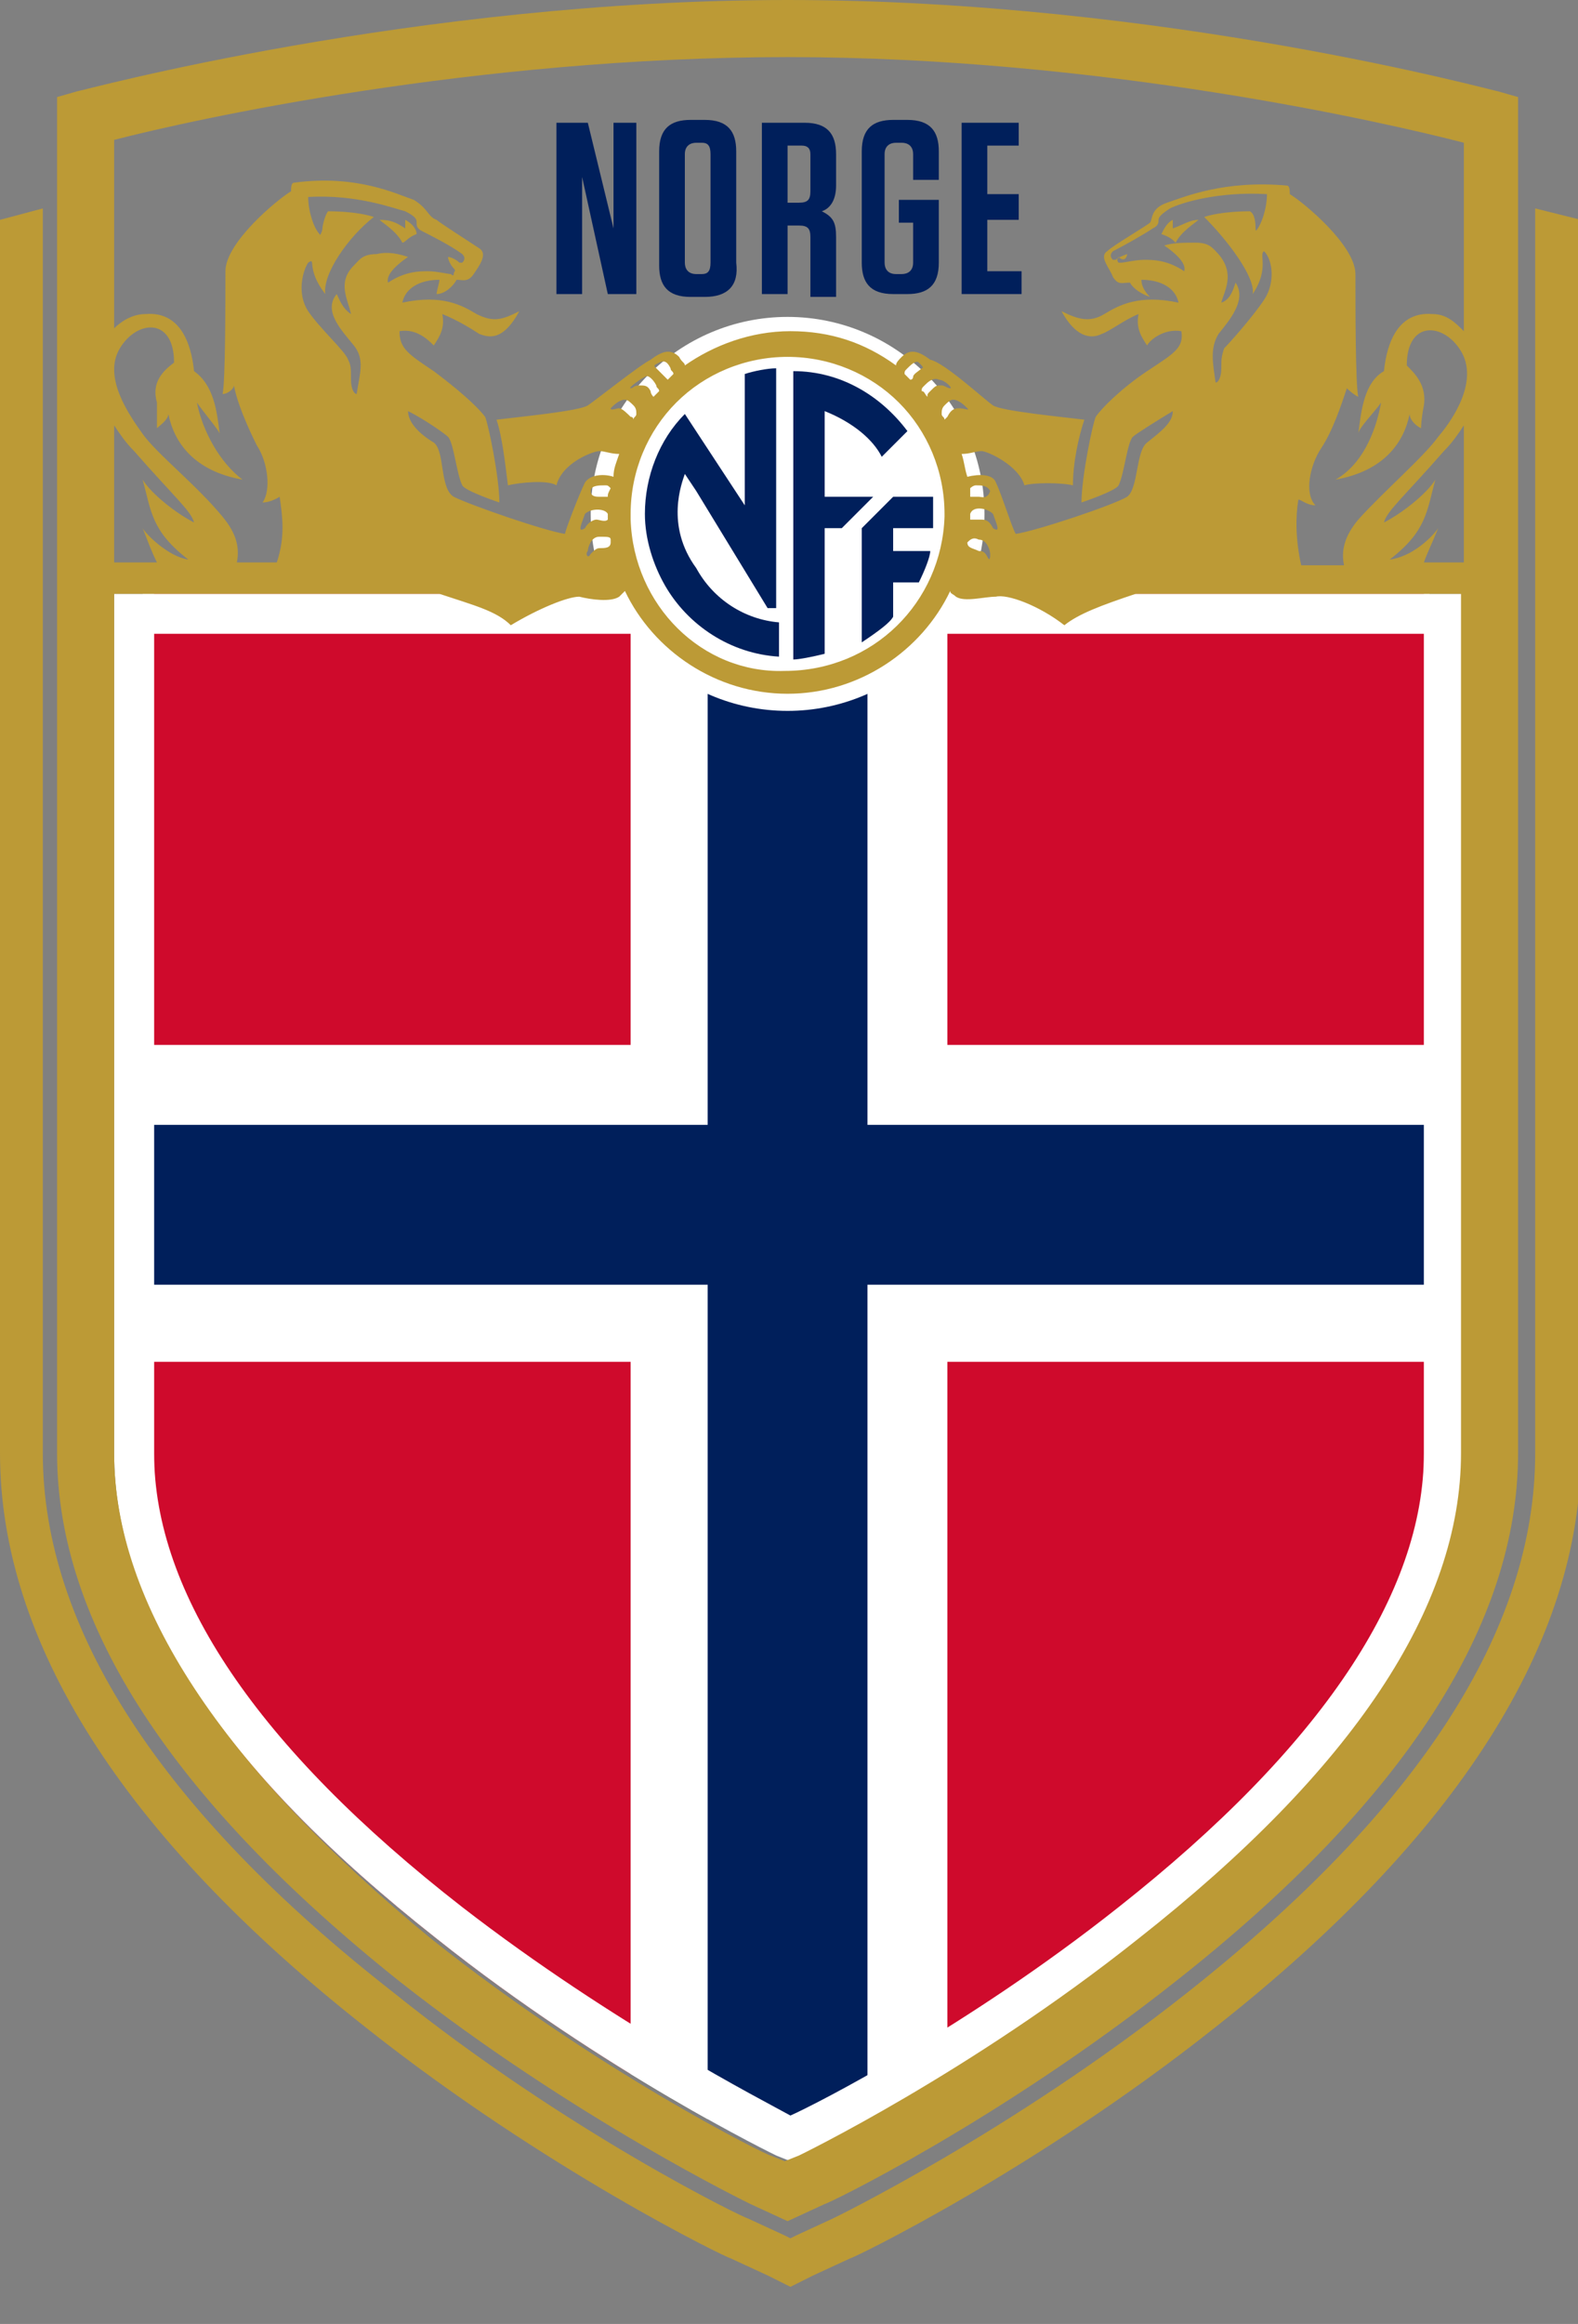 <?xml version="1.0" encoding="utf-8"?>
<!-- Generator: Adobe Illustrator 19.1.0, SVG Export Plug-In . SVG Version: 6.00 Build 0)  -->
<svg version="1.1" id="Layer_1" xmlns="http://www.w3.org/2000/svg" xmlns:xlink="http://www.w3.org/1999/xlink" x="0px" y="0px"
	 viewBox="0 0 55.3 81.4" style="enable-background:new 0 0 55.3 81.4;" xml:space="preserve">
<rect x="0" y="0" width="55.3" height="81.4" fill="#808080" stroke="none"/>
<style type="text/css">
	.st0{clip-path:url(#SVGID_2_);fill:url(#SVGID_3_);}
	.st1{clip-path:url(#SVGID_5_);fill:#FFFFFF;}
	.st2{clip-path:url(#SVGID_7_);fill:#CF0A2C;}
	.st3{clip-path:url(#SVGID_7_);fill:#001F5B;}
	.st4{fill:#FFFFFF;}
	.st5{fill:#001F5B;}
	.st6{fill:#BC9A36;}
</style>
<g>
	<g>
		<defs>
			<path id="SVGID_1_" d="M22.1,18c0-3,2.5-5.5,5.5-5.5c3,0,5.5,2.5,5.5,5.5s-2.5,5.5-5.5,5.5C24.6,23.5,22.1,21.1,22.1,18 M21.3,18
				c0,3.5,2.8,6.3,6.3,6.3c3.5,0,6.3-2.8,6.3-6.3s-2.8-6.3-6.3-6.3C24.1,11.7,21.3,14.5,21.3,18"/>
		</defs>
		<clipPath id="SVGID_2_">
			<use xlink:href="#SVGID_1_"  style="overflow:visible;"/>
		</clipPath>
		
			<linearGradient id="SVGID_3_" gradientUnits="userSpaceOnUse" x1="-388.116" y1="337.393" x2="-387.86" y2="337.393" gradientTransform="matrix(49.484 0 0 -49.484 19226.842 16713.596)">
			<stop  offset="0" style="stop-color:#F3EFA3"/>
			<stop  offset="0.174" style="stop-color:#F3EFA3"/>
			<stop  offset="0.187" style="stop-color:#F2EDA1"/>
			<stop  offset="0.42" style="stop-color:#DCCA84"/>
			<stop  offset="0.64" style="stop-color:#CDB16F"/>
			<stop  offset="0.839" style="stop-color:#C3A162"/>
			<stop  offset="1" style="stop-color:#C09C5E"/>
		</linearGradient>
		<rect x="21.3" y="11.7" class="st0" width="12.7" height="12.7"/>
	</g>
	<g>
		<defs>
			<path id="SVGID_4_" d="M4,20.8v30.1c0,5.4,3.8,11.1,11.3,17c5.9,4.7,11.9,7.6,11.9,7.6l0.5,0.2l0.5-0.2c0,0,6-2.9,11.9-7.6
				c7.5-5.9,11.3-11.6,11.3-17V20.8H4z"/>
		</defs>
		<clipPath id="SVGID_5_">
			<use xlink:href="#SVGID_4_"  style="overflow:visible;"/>
		</clipPath>
		<polygon class="st1" points="5,81.4 5,19.8 50.1,19.6 50.1,81.2 		"/>
	</g>
	<g>
		<defs>
			<path id="SVGID_6_" d="M4,20.8v30.1c0,5.4,3.8,11.1,11.3,17c5.9,4.7,11.9,7.6,11.9,7.6l0.5,0.2l0.5-0.2c0,0,6-2.9,11.9-7.6
				c7.5-5.9,11.3-11.6,11.3-17V20.8H4z"/>
		</defs>
		<clipPath id="SVGID_7_">
			<use xlink:href="#SVGID_6_"  style="overflow:visible;"/>
		</clipPath>
		<rect x="33.2" y="19.9" class="st2" width="16.7" height="16.7"/>
		<rect x="5.4" y="47.7" class="st2" width="16.7" height="33.4"/>
		<polygon class="st3" points="30.4,81.1 30.4,45 49.9,45 49.9,39.4 30.4,39.4 30.4,19.9 24.8,19.9 24.8,39.4 5.4,39.4 5.4,45 
			24.8,45 24.8,81.1 		"/>
		<rect x="5.4" y="19.9" class="st2" width="16.7" height="16.7"/>
		<rect x="33.2" y="47.7" class="st2" width="16.7" height="33.4"/>
	</g>
	<path class="st4" d="M49.9,22.2v28.7c0,4.9-3.6,10.3-10.7,15.9c-5.3,4.2-10.6,6.9-11.5,7.3c-0.9-0.5-6.2-3.2-11.5-7.3
		C9,61.2,5.4,55.8,5.4,50.9V22.2H49.9 M51.3,20.8H4v30.1c0,5.4,3.8,11.1,11.3,17c5.9,4.7,11.9,7.6,11.9,7.6l0.5,0.2l0.5-0.2
		c0,0,6-2.9,11.9-7.6c7.5-5.9,11.3-11.6,11.3-17V20.8z"/>
	<path class="st4" d="M27.6,23.7c-3.1,0-5.7-2.6-5.7-5.7c0-3.1,2.6-5.7,5.7-5.7c3.1,0,5.7,2.6,5.7,5.7
		C33.3,21.2,30.8,23.7,27.6,23.7"/>
	<path class="st4" d="M20.7,18c0,3.8,3.1,6.9,6.9,6.9c3.8,0,6.9-3.1,6.9-6.9c0-3.8-3.1-6.9-6.9-6.9C23.8,11.1,20.7,14.2,20.7,18"/>
	<polygon class="st5" points="21.5,4.3 22.3,4.3 22.3,10.3 21.3,10.3 20.4,6.2 20.4,10.3 19.5,10.3 19.5,4.3 20.6,4.3 21.5,8 	"/>
	<path class="st5" d="M24.7,10.4h-0.5c-0.8,0-1.1-0.4-1.1-1.1V5.3c0-0.8,0.4-1.1,1.1-1.1h0.5c0.8,0,1.1,0.4,1.1,1.1v3.9
		C25.9,10,25.5,10.4,24.7,10.4 M24.6,5h-0.2C24.2,5,24,5.1,24,5.4v3.8c0,0.2,0.1,0.4,0.4,0.4h0.2c0.2,0,0.3-0.1,0.3-0.4V5.4
		C24.9,5.1,24.8,5,24.6,5"/>
	<path class="st5" d="M29.3,8.3v2.1h-0.9V8.3c0-0.3-0.1-0.4-0.4-0.4h-0.4v2.4h-0.9V4.3h1.5c0.8,0,1.1,0.4,1.1,1.1v1.1
		c0,0.5-0.2,0.8-0.5,0.9C29.2,7.6,29.3,7.8,29.3,8.3 M28.1,5.1h-0.5v2H28c0.3,0,0.4-0.1,0.4-0.4V5.4C28.4,5.2,28.3,5.1,28.1,5.1"/>
	<path class="st5" d="M31.5,7.8V7h1.4v2.2c0,0.8-0.4,1.1-1.1,1.1h-0.5c-0.8,0-1.1-0.4-1.1-1.1V5.3c0-0.8,0.4-1.1,1.1-1.1h0.5
		c0.8,0,1.1,0.4,1.1,1.1v1H32V5.4C32,5.1,31.8,5,31.6,5h-0.2c-0.2,0-0.4,0.1-0.4,0.4v3.8c0,0.2,0.1,0.4,0.4,0.4h0.2
		c0.2,0,0.4-0.1,0.4-0.4V7.8H31.5z"/>
	<polygon class="st5" points="35.7,4.3 35.7,5.1 34.6,5.1 34.6,6.8 35.7,6.8 35.7,7.7 34.6,7.7 34.6,9.5 35.8,9.5 35.8,10.3 
		33.7,10.3 33.7,4.3 	"/>
	<path class="st5" d="M31.8,15.1c-0.9-1.2-2.3-2.1-4-2.1v10.1c0.2,0,0.7-0.1,1.1-0.2v-4.4h0.6l1.1-1.1h-1.7v-3c1,0.4,1.7,1,2,1.6
		L31.8,15.1z"/>
	<path class="st5" d="M32.7,18.5c0-0.5,0-0.9,0-1.1h-1.4l-1.1,1.1v4c0.6-0.4,1-0.7,1.1-0.9v-1.2l0.9,0c0.2-0.4,0.4-0.9,0.4-1.1
		l-1.3,0v-0.8H32.7z"/>
	<path class="st5" d="M24,16.6l0.4,0.6l0,0l2.5,4.1h0.3l0-8.4c-0.3,0-0.8,0.1-1.1,0.2l0,4.6L24,14.5c-0.9,0.9-1.4,2.2-1.4,3.5
		c0,0.9,0.3,1.8,0.7,2.5h0c0.8,1.4,2.3,2.4,4,2.5v-1.2c-1.2-0.1-2.3-0.8-2.9-1.9C23.3,18.4,23.9,16.9,24,16.6"/>
	<path class="st6" d="M54.2,7.4l-0.4-0.1l0,1.5v42.1c0,6.2-4.1,12.5-12.2,18.9c-6.2,4.9-12.4,7.9-12.4,7.9l-1.3,0.6l-0.2,0.1
		l-0.2-0.1l-1.3-0.6c-0.1,0-6.3-3-12.4-7.9C5.6,63.4,1.5,57,1.5,50.9V8.8l0-1.5L0,7.7v1.1v42.1C0,57.5,4.3,64.3,12.8,71
		c6.3,5,12.7,8.1,12.8,8.1l1.3,0.6l0.8,0.4l0.8-0.4l1.3-0.6c0.1,0,6.5-3.1,12.8-8.1c8.5-6.7,12.8-13.5,12.8-20.1V8.8V7.7L54.2,7.4z"
		/>
	<path class="st6" d="M42,7.7c-0.3,0-0.6,0.2-0.9,0.3c0-0.1,0-0.3,0-0.3c-0.2,0.1-0.3,0.3-0.4,0.5c0.3,0.1,0.4,0.2,0.5,0.3
		C41.4,8.1,41.9,7.8,42,7.7"/>
	<path class="st6" d="M14.1,8.5c0.1,0,0.2-0.2,0.5-0.3c0-0.2-0.2-0.4-0.4-0.5c0,0,0,0.2,0,0.3c-0.3-0.2-0.5-0.3-0.9-0.3
		C13.4,7.8,13.9,8.1,14.1,8.5"/>
	<path class="st6" d="M14,69.4c6.1,4.8,12.3,7.8,12.3,7.8l1.3,0.6l1.3-0.6c0.1,0,6.1-2.9,12.3-7.8c8-6.3,12-12.5,12-18.5V3.4
		l-0.7-0.2C52.4,3.2,40.8,0,27.6,0C14.5,0,2.8,3.2,2.7,3.2L2,3.4v47.5C2,56.9,6.1,63.1,14,69.4 M48.7,19.6c1.3-1,1.3-1.7,1.6-2.8
		c-0.3,0.5-1.2,1.2-1.8,1.5c0.1-0.4,0.7-0.9,2.1-2.5c0.3-0.3,0.5-0.6,0.7-0.9v4.8h-1.4c0.1-0.3,0.3-0.7,0.5-1.2
		C50.2,18.8,49.5,19.5,48.7,19.6 M27.6,2c11,0,21,2.3,23.7,3v6.6C51,11.3,50.7,11,50.2,11c-1.2-0.1-1.6,1-1.7,2
		c-0.7,0.4-0.8,1.4-0.9,2.2c0-0.2,0.6-0.8,0.8-1.1c-0.2,1.1-0.7,2.2-1.6,2.7c1.7-0.3,2.4-1.3,2.6-2.3c0,0.2,0.2,0.4,0.4,0.5
		c0,0,0-0.3,0.1-0.8c0.1-0.7-0.3-1.1-0.6-1.4c0-1.6,1.3-1.5,1.9-0.5c0.6,1-0.2,2.3-0.8,3c-0.5,0.7-1.9,1.9-2.8,2.9
		c-0.5,0.6-0.6,1.1-0.5,1.6h-1.5c-0.2-0.9-0.2-1.7-0.1-2.3c0.1,0,0.3,0.2,0.6,0.2c-0.4-0.4-0.2-1.4,0.2-2c0.4-0.6,0.7-1.5,0.9-2.1
		c0,0,0.2,0.2,0.4,0.3c-0.1-0.4-0.1-3.3-0.1-4.3c0-1-1.8-2.5-2.3-2.8c0-0.1,0-0.3-0.1-0.3c-2.2-0.2-3.6,0.4-4.2,0.6
		c-0.6,0.2-0.5,0.6-0.6,0.7c-0.1,0.1-1.3,0.8-1.5,1c-0.3,0.2,0.1,0.6,0.2,0.9c0.2,0.3,0.3,0.2,0.6,0.2c0.1,0.2,0.4,0.4,0.7,0.5
		C40.1,10.2,40,10,40,9.8c0.7,0,1.2,0.3,1.3,0.8c-1.4-0.3-2.1,0.1-2.6,0.4c-0.5,0.3-0.9,0.2-1.5-0.1c0.6,1.1,1.2,0.9,1.4,0.8
		c0.3-0.1,0.8-0.5,1.3-0.7c-0.1,0.5,0.1,0.8,0.3,1.1c0.1-0.2,0.6-0.6,1.2-0.5c0.1,0.6-0.3,0.8-1.2,1.4c-0.9,0.6-1.6,1.3-1.8,1.6
		c-0.1,0.2-0.5,2.1-0.5,3c0,0,1.2-0.4,1.3-0.6c0.2-0.4,0.3-1.5,0.5-1.7c0.1-0.1,0.9-0.6,1.4-0.9c0,0.4-0.4,0.7-0.9,1.1
		c-0.4,0.3-0.3,1.6-0.7,1.9c-0.5,0.3-3.2,1.2-3.9,1.3c-0.1-0.1-0.5-1.4-0.7-1.8c-0.1-0.3-0.6-0.3-1-0.2c-0.1-0.3-0.1-0.5-0.2-0.8
		c0,0,0,0,0,0c0.3,0,0.5-0.1,0.7-0.1c0.2,0,1.3,0.5,1.5,1.2c0.3-0.1,1.3-0.1,1.7,0c0-0.8,0.2-1.7,0.4-2.3c-0.8-0.1-2.9-0.3-3.2-0.5
		c-0.3-0.2-1.7-1.5-2.2-1.6c-0.4-0.3-0.7-0.4-1-0.1c-0.1,0.1-0.2,0.2-0.2,0.3c-1.1-0.8-2.3-1.2-3.7-1.2c-1.4,0-2.7,0.5-3.7,1.2
		c0-0.1-0.1-0.1-0.2-0.3c-0.3-0.3-0.6-0.2-1,0.1c-0.4,0.2-1.9,1.4-2.2,1.6c-0.3,0.2-2.4,0.4-3.2,0.5c0.2,0.6,0.3,1.5,0.4,2.3
		c0.4-0.1,1.4-0.2,1.7,0c0.2-0.8,1.3-1.2,1.5-1.2c0.2,0,0.4,0.1,0.7,0.1c0,0,0,0,0,0c-0.1,0.3-0.2,0.5-0.2,0.8
		c-0.3-0.1-0.8-0.1-1,0.2c-0.2,0.4-0.7,1.7-0.7,1.8c-0.7-0.1-3.3-1-3.9-1.3c-0.5-0.3-0.3-1.6-0.7-1.9c-0.5-0.3-0.9-0.7-0.9-1.1
		c0.6,0.3,1.3,0.8,1.4,0.9c0.2,0.2,0.3,1.3,0.5,1.7c0.1,0.2,1.3,0.6,1.3,0.6c0-0.9-0.4-2.8-0.5-3c-0.3-0.4-1-1-1.8-1.6
		c-0.9-0.6-1.2-0.8-1.2-1.4c0.6-0.1,1,0.3,1.2,0.5c0.2-0.3,0.4-0.6,0.3-1.1c0.5,0.2,1,0.5,1.3,0.7c0.3,0.1,0.8,0.3,1.4-0.8
		c-0.6,0.3-0.9,0.4-1.5,0.1c-0.5-0.3-1.2-0.7-2.6-0.4c0.1-0.5,0.6-0.8,1.3-0.8c0,0.1-0.1,0.4-0.1,0.5c0.3,0,0.6-0.3,0.7-0.5
		c0.2,0,0.4,0.1,0.6-0.2c0.2-0.3,0.5-0.7,0.2-0.9c-0.3-0.2-1.4-0.9-1.5-1C15,7.6,15,7.3,14.5,7c-0.6-0.2-2-0.9-4.2-0.6
		c-0.1,0-0.1,0.2-0.1,0.3C9.7,7,7.9,8.5,7.9,9.5c0,1,0,3.9-0.1,4.3c0.2,0,0.4-0.2,0.4-0.3C8.3,14.1,8.7,15,9,15.6
		c0.4,0.6,0.5,1.6,0.2,2c0.3,0,0.6-0.2,0.6-0.2c0.1,0.7,0.2,1.4-0.1,2.3H8.3c0.1-0.5,0-1-0.5-1.6c-0.9-1.1-2.3-2.2-2.8-2.9
		c-0.5-0.7-1.4-2-0.8-3c0.6-1,1.9-1.1,1.9,0.5c-0.4,0.3-0.8,0.7-0.6,1.4C5.5,14.7,5.5,15,5.5,15c0.1-0.1,0.4-0.3,0.4-0.5
		c0.2,1,0.9,2,2.6,2.3c-0.8-0.6-1.4-1.7-1.6-2.7c0.2,0.3,0.8,1,0.8,1.1c-0.1-0.8-0.2-1.7-0.9-2.2c-0.1-1-0.5-2.1-1.7-2
		C4.6,11,4.2,11.3,4,11.5V4.9C6.7,4.2,16.6,2,27.6,2 M11.4,10.3c-0.1-0.7,0.8-2,1.7-2.7c-0.6-0.2-1.5-0.2-1.6-0.2
		c-0.1,0.1-0.2,0.5-0.2,0.6c0,0.1-0.1,0.3-0.1,0.2c-0.2-0.2-0.4-0.8-0.4-1.3c1.7-0.1,3,0.4,3.4,0.5c0.4,0.2,0.4,0.3,0.4,0.4
		c0,0.1,0,0.2,0.2,0.3c0.2,0.1,1,0.5,1.4,0.8c0.1,0.1,0.1,0.2,0,0.3c0,0-0.1,0-0.1,0c-0.1-0.1-0.3-0.2-0.4-0.2
		c0,0.1,0.1,0.3,0.2,0.4c0.1,0.1,0,0.1,0,0.2c0,0,0,0.1-0.1,0c-0.1,0-0.5-0.1-0.8-0.1c-0.3,0-0.8,0-1.4,0.4
		c-0.1-0.3,0.4-0.7,0.7-0.9c-0.3-0.1-0.7-0.2-1.1-0.1c-0.5,0-0.6,0.2-0.8,0.4c-0.6,0.6-0.2,1.2-0.1,1.7c-0.3-0.2-0.4-0.5-0.5-0.7
		c-0.5,0.6,0.2,1.3,0.6,1.8c0.4,0.5,0.2,1,0.1,1.7c-0.1,0-0.2-0.2-0.2-0.5c0-0.4,0-0.5-0.1-0.7c-0.1-0.3-1-1.1-1.4-1.7
		c-0.4-0.6-0.2-1.4,0-1.7C11.1,9,10.7,9.4,11.4,10.3 M21,19.2c-0.1,0-0.2,0.1-0.3,0.2c-0.1,0.2-0.2,0-0.1-0.1c0-0.1,0.1-0.5,0.4-0.5
		c0.3,0,0.4,0,0.4,0.1c0,0,0,0.1,0,0.1C21.4,19.2,21.2,19.2,21,19.2 M21.3,17.4c-0.1,0-0.2,0-0.3,0c-0.1,0-0.3,0-0.3-0.2
		c0-0.2,0.3-0.2,0.5-0.2c0.1,0,0.1,0,0.2,0.1C21.3,17.3,21.3,17.3,21.3,17.4 M21.3,18c0,0.1,0,0.1,0,0.2c-0.1,0.1-0.3,0-0.4,0
		c-0.1,0-0.3,0.1-0.4,0.3c-0.3,0.2-0.1-0.2,0-0.5C20.7,17.8,21.2,17.8,21.3,18 M22.1,14.6c-0.1-0.1-0.3-0.3-0.4-0.3
		c-0.1,0-0.3,0.1-0.3,0c0.1-0.1,0.3-0.3,0.5-0.3c0.1,0,0.2,0.1,0.3,0.2c0.1,0.1,0.1,0.2,0.1,0.3c0,0.1-0.1,0.1-0.1,0.2
		C22.2,14.7,22.2,14.6,22.1,14.6 M23.4,13.3C23.4,13.3,23.4,13.3,23.4,13.3c-0.2-0.2-0.3-0.3-0.4-0.4c-0.1-0.1-0.1-0.1,0.1-0.2
		c0.2-0.1,0.3,0,0.4,0.2c0,0.1,0.1,0.1,0.1,0.2C23.5,13.2,23.5,13.2,23.4,13.3 M23,13.5c0,0.1,0.1,0.1,0.1,0.2
		c-0.1,0.1-0.2,0.2-0.2,0.2c0,0-0.1-0.1-0.1-0.2c-0.1-0.2-0.2-0.2-0.4-0.2c-0.2,0-0.2,0.1-0.3,0.1c-0.1,0,0.3-0.3,0.5-0.4
		C22.7,13.1,22.9,13.3,23,13.5 M22.1,18.2C22.1,18.2,22.1,18.2,22.1,18.2C22.1,18.2,22.1,18.2,22.1,18.2c0-0.1,0-0.1,0-0.2
		c0-1.5,0.6-2.9,1.6-3.9c0,0,0,0,0,0c0,0,0,0,0,0c1-1,2.4-1.6,3.9-1.6c1.5,0,2.9,0.6,3.9,1.6c0,0,0,0,0,0c0,0,0,0,0,0
		c1,1,1.6,2.4,1.6,3.9c0,0,0,0.1,0,0.1c0,0,0,0,0,0c0,0,0,0,0,0c-0.1,3-2.5,5.4-5.6,5.4C24.6,23.6,22.2,21.2,22.1,18.2 M33.2,14.6
		c-0.1,0.1-0.1,0.1-0.1,0.1c0-0.1-0.1-0.1-0.1-0.2c0-0.1,0-0.2,0.1-0.3c0.1-0.1,0.2-0.2,0.3-0.2c0.2,0,0.4,0.2,0.5,0.3
		c0.1,0.1-0.1,0-0.3,0C33.4,14.3,33.3,14.4,33.2,14.6 M33.3,13.6c-0.1,0-0.2-0.1-0.3-0.1c-0.2,0-0.2,0-0.4,0.2
		c-0.1,0.1-0.1,0.1-0.1,0.2c-0.1-0.1-0.1-0.2-0.2-0.2c0-0.1,0-0.1,0.1-0.2c0.1-0.1,0.3-0.3,0.5-0.2C33.1,13.3,33.4,13.6,33.3,13.6
		 M32.3,12.9C32.2,13,32,13.1,32,13.2c0,0,0,0.1-0.1,0.1c-0.1-0.1-0.1-0.1-0.2-0.2c0-0.1,0-0.1,0.1-0.2c0.1-0.1,0.3-0.3,0.4-0.2
		C32.3,12.8,32.4,12.9,32.3,12.9 M34,18c0.1-0.3,0.6-0.2,0.8,0c0.1,0.3,0.3,0.7,0,0.5c-0.1-0.2-0.2-0.3-0.4-0.3c-0.1,0-0.3,0-0.4,0
		C34,18.2,34,18.1,34,18 M34.3,17.4c-0.1,0-0.3,0-0.3,0c0-0.1,0-0.2,0-0.3c0,0,0.1-0.1,0.2-0.1c0.2,0,0.4,0,0.5,0.2
		C34.6,17.5,34.4,17.4,34.3,17.4 M33.9,19c0.1-0.1,0.2-0.2,0.4-0.1c0.3,0,0.4,0.4,0.4,0.5c0,0.1,0,0.3-0.1,0.1
		c-0.1-0.2-0.2-0.2-0.3-0.2C34.1,19.2,33.9,19.2,33.9,19C33.9,19,33.9,19,33.9,19 M39.5,8.9c0,0-0.3,0.1-0.4,0.2c0,0-0.1,0-0.1,0
		c-0.1-0.1-0.1-0.2,0-0.3c0.4-0.2,1.1-0.6,1.4-0.8c0.2-0.1,0.2-0.2,0.2-0.3c0-0.1,0.1-0.2,0.4-0.4c0.4-0.2,1.7-0.6,3.4-0.5
		c0,0.5-0.2,1.1-0.4,1.3C44.1,8.3,44,8.1,44,8c0-0.1,0-0.5-0.2-0.6c-0.1,0-1,0-1.6,0.2c0.8,0.8,1.8,2.1,1.7,2.7
		c0.6-0.9,0.2-1.4,0.4-1.5c0.3,0.3,0.4,1.1,0,1.7c-0.4,0.6-1.2,1.5-1.4,1.7c-0.1,0.3-0.1,0.4-0.1,0.7c0,0.3-0.1,0.5-0.2,0.5
		c-0.1-0.7-0.2-1.2,0.1-1.7c0.4-0.5,1-1.2,0.6-1.8c-0.1,0.3-0.2,0.6-0.5,0.7c0.1-0.4,0.5-1-0.1-1.7c-0.2-0.2-0.3-0.4-0.8-0.4
		c-0.4,0-0.8,0-1.1,0.1c0.3,0.2,0.8,0.6,0.7,0.9c-0.6-0.4-1.1-0.4-1.4-0.4c-0.3,0-0.7,0.1-0.8,0.1c-0.1,0-0.1,0-0.1,0
		c0,0-0.1-0.1,0-0.2C39.4,9.2,39.5,9,39.5,8.9 M4,14.9c0.2,0.3,0.4,0.6,0.7,0.9c1.4,1.6,2,2.1,2.1,2.5c-0.6-0.3-1.5-1-1.8-1.5
		c0.3,1.1,0.3,1.8,1.6,2.8c-0.7-0.1-1.5-0.9-1.6-1.1c0.2,0.5,0.3,0.8,0.5,1.2H4V14.9z M4,20.8h11.4c1.2,0.4,2,0.6,2.5,1.1
		c1-0.6,2-1,2.4-1c0.4,0.1,1.1,0.2,1.4,0c0.1-0.1,0.1-0.1,0.2-0.2h0c1,2.1,3.2,3.6,5.7,3.6c2.5,0,4.7-1.5,5.7-3.6h0
		c0,0.1,0.1,0.1,0.2,0.2c0.3,0.2,1,0,1.4,0c0.4-0.1,1.5,0.3,2.4,1c0.5-0.4,1.3-0.7,2.5-1.1h11.4v30.1c0,5.4-3.8,11.1-11.3,17
		c-5.9,4.7-11.9,7.6-11.9,7.6l-0.5,0.2l-0.5-0.2c-0.1,0-6-2.9-11.9-7.6C7.8,61.9,4,56.2,4,50.9V20.8z"/>
</g>
</svg>
